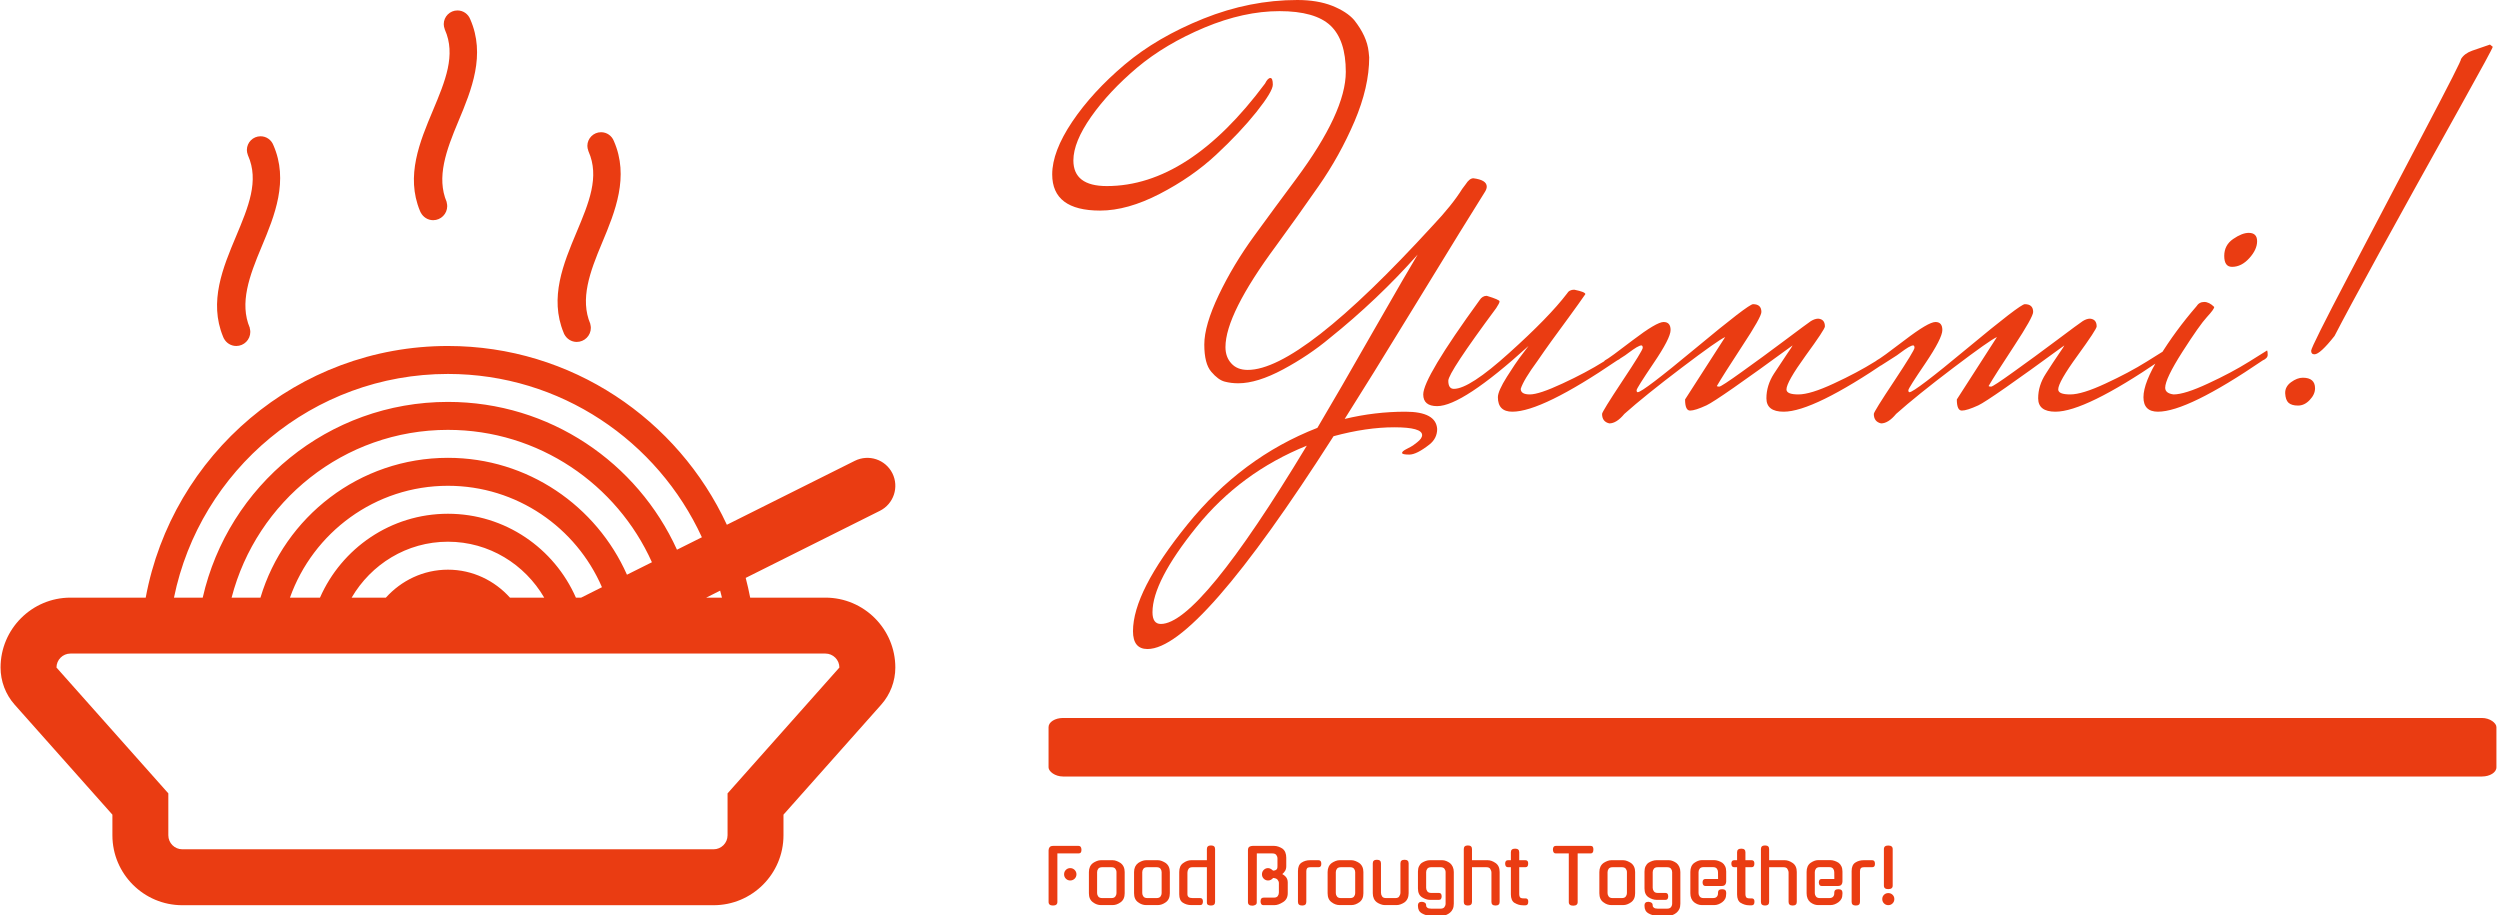 <svg xmlns="http://www.w3.org/2000/svg" version="1.1" xmlns:xlink="http://www.w3.org/1999/xlink" xmlns:svgjs="http://svgjs.dev/svgjs" width="1000" height="366" viewBox="0 0 1000 366"><g transform="matrix(1,0,0,1,-0.606,0.132)"><svg viewBox="0 0 396 145" data-background-color="#ffffff" preserveAspectRatio="xMidYMid meet" height="366" width="1000" xmlns="http://www.w3.org/2000/svg" xmlns:xlink="http://www.w3.org/1999/xlink"><g id="tight-bounds" transform="matrix(1,0,0,1,0.24,-0.052)"><svg viewBox="0 0 395.52 145.105" height="145.105" width="395.52"><g><svg viewBox="0 0 685.216 251.386" height="145.105" width="395.52"><g transform="matrix(1,0,0,1,287.718,0)"><svg viewBox="0 0 397.498 251.386" height="251.386" width="397.498"><g><svg viewBox="0 0 397.498 251.386" height="251.386" width="397.498" id="textblock"><g><rect width="397.498" height="16.069" x="0" y="197.112" fill="#ea3c12" opacity="1" stroke-width="0" stroke="transparent" fill-opacity="1" class="rect-o-0" data-fill-palette-color="primary" rx="1%" id="o-0" data-palette-color="#ea3c12"></rect></g><g transform="matrix(1,0,0,1,0.989,0)"><svg viewBox="0 0 395.52 178.183" height="178.183" width="395.52"><g transform="matrix(1,0,0,1,0,0)"><svg width="395.52" viewBox="-10.5 -36.15 129.29 58.25" height="178.183" data-palette-color="#ea3c12"><path d="M17.9-31.5L17.95-31Q17.95-28.35 16.63-25.25 15.3-22.15 13.4-19.43 11.5-16.7 9.6-14.1L9.6-14.1Q5.05-7.95 5.05-5L5.05-5Q5.05-4.1 5.58-3.53 6.1-2.95 7.05-2.95L7.05-2.95Q11.8-2.95 23.65-15.9L23.65-15.9Q25.4-17.75 26.3-19.2L26.3-19.2 26.6-19.6Q26.95-20.15 27.3-20.15L27.3-20.15Q28.5-20 28.5-19.4L28.5-19.4Q28.5-19.2 28.35-18.95L28.35-18.95 26.05-15.25Q25.7-14.7 21.85-8.4 18-2.1 15.75 1.45L15.75 1.45Q18.45 0.8 21.2 0.8 23.95 0.8 24.05 2.35L24.05 2.35Q24.05 3.2 23.35 3.75L23.35 3.75Q22.2 4.65 21.55 4.65 20.9 4.65 20.9 4.5L20.9 4.5Q20.9 4.35 21.3 4.15 21.7 3.95 21.88 3.83 22.05 3.7 22.25 3.55L22.25 3.55Q22.7 3.2 22.7 2.9L22.7 2.9Q22.7 2.2 20.2 2.2 17.7 2.2 14.75 3L14.75 3Q2.55 22.1-1.95 22.1L-1.95 22.1Q-3.25 22.1-3.25 20.5L-3.25 20.5Q-3.25 16.95 1.63 10.93 6.5 4.9 13.3 2.25L13.3 2.25Q15.2-0.95 18.32-6.43 21.45-11.9 22.3-13.3L22.3-13.3Q18.7-9.25 14.4-5.8L14.4-5.8Q12.55-4.25 10.23-3 7.9-1.75 6.2-1.75L6.2-1.75Q5.55-1.75 4.98-1.9 4.4-2.05 3.78-2.78 3.15-3.5 3.15-5.23 3.15-6.95 4.45-9.68 5.75-12.4 7.63-14.98 9.5-17.55 11.4-20.1L11.4-20.1Q15.85-26.1 15.85-29.7L15.85-29.7Q15.85-32.55 14.48-33.85 13.1-35.15 9.9-35.15 6.7-35.15 3.18-33.68-0.35-32.2-2.88-30.08-5.4-27.95-7-25.68-8.6-23.4-8.6-21.75L-8.6-21.75Q-8.6-19.45-5.6-19.45L-5.6-19.45Q1.75-19.45 8.6-28.65L8.6-28.65Q8.85-29.15 9.08-29.15 9.3-29.15 9.3-28.55 9.3-27.95 7.83-26.1 6.35-24.25 4.2-22.25 2.05-20.25-0.85-18.75-3.75-17.25-6.2-17.25L-6.2-17.25Q-10.5-17.25-10.5-20.5L-10.5-20.5Q-10.5-22.55-8.7-25.23-6.9-27.9-4-30.35-1.1-32.8 3.08-34.48 7.25-36.15 11.5-36.15L11.5-36.15Q13.3-36.15 14.63-35.63 15.95-35.1 16.6-34.35L16.6-34.35Q17.75-32.9 17.9-31.5L17.9-31.5ZM-1.5 18.8L-1.5 18.8Q-1.5 19.85-0.75 19.85L-0.75 19.85Q2.7 19.85 12.35 3.85L12.35 3.85Q6.4 6.25 2.45 11.15-1.5 16.05-1.5 18.8ZM29.5-0.5L29.5-0.5Q29.5-1.05 30.32-2.35 31.15-3.65 31.42-4 31.7-4.35 32.25-5.1L32.25-5.1Q26.3 0.3 24.05 0.3L24.05 0.3Q22.8 0.3 22.8-0.75L22.8-0.75Q22.8-2.25 27.85-9.2L27.85-9.2Q28.1-9.6 28.5-9.6L28.5-9.6Q29.65-9.25 29.65-9.1 29.65-8.95 29.35-8.5L29.35-8.5Q25.05-2.7 25.05-1.98 25.05-1.25 25.55-1.25L25.55-1.25Q26.95-1.25 30.52-4.48 34.1-7.7 35.7-9.8L35.7-9.8Q35.9-10.15 36.35-10.15L36.35-10.15Q37.35-9.95 37.35-9.75L37.35-9.75Q36.8-8.95 35.85-7.65 34.9-6.35 34.3-5.53 33.7-4.7 33.05-3.75L33.05-3.75Q31.8-2.05 31.55-1.25L31.55-1.25Q31.55-0.75 32.37-0.75 33.2-0.75 35.3-1.73 37.4-2.7 39-3.7L39-3.7 40.6-4.7Q40.65-4.6 40.65-4.3 40.65-4 40.2-3.8L40.2-3.8Q33.45 0.8 30.8 0.8L30.8 0.8Q29.5 0.8 29.5-0.5ZM40.75-4.15L40.75-4.15 39.5-3.35Q39.3-3.25 39.12-3.25 38.95-3.25 38.95-3.45 38.95-3.65 39.1-3.8L39.1-3.8Q39.5-4 41.62-5.63 43.75-7.25 44.37-7.25 45-7.25 45-6.53 45-5.8 43.47-3.55 41.95-1.3 41.95-1.13 41.95-0.95 42.05-0.95L42.05-0.95Q42.5-0.95 47.25-4.9 52-8.85 52.4-8.85L52.4-8.85Q53.15-8.85 53.15-8.15L53.15-8.15Q53.15-7.7 51.42-5.08 49.7-2.45 49.15-1.5L49.15-1.5Q49.2-1.45 49.37-1.45 49.55-1.45 51.4-2.78 53.25-4.1 55.25-5.6 57.25-7.1 57.59-7.33 57.95-7.55 58.25-7.55L58.25-7.55Q58.85-7.5 58.85-6.85L58.85-6.85Q58.85-6.6 57.12-4.23 55.4-1.85 55.4-1.2L55.4-1.2Q55.4-0.75 56.47-0.75 57.55-0.75 59.65-1.73 61.75-2.7 63.35-3.7L63.35-3.7 64.95-4.7Q65-4.6 65-4.3 65-4 64.55-3.8L64.55-3.8Q57.8 0.8 55.15 0.8L55.15 0.8Q53.6 0.8 53.6-0.4L53.6-0.4Q53.6-1.55 54.27-2.6 54.95-3.65 55.45-4.38 55.95-5.1 55.95-5.15L55.95-5.15Q49.25-0.25 48.22 0.23 47.2 0.7 46.75 0.7 46.3 0.7 46.3-0.3L46.3-0.3 49.9-5.9Q49.3-5.65 46-3.15 42.7-0.65 40.85 1L40.85 1Q40.15 1.85 39.5 1.85L39.5 1.85Q38.85 1.7 38.85 1L38.85 1Q38.85 0.8 40.67-1.95 42.5-4.7 42.5-4.93 42.5-5.15 42.37-5.15 42.25-5.15 41.95-4.98 41.65-4.8 41.25-4.5 40.85-4.2 40.75-4.15ZM65.14-4.15L65.14-4.15 63.89-3.35Q63.69-3.25 63.52-3.25 63.34-3.25 63.34-3.45 63.34-3.65 63.49-3.8L63.49-3.8Q63.89-4 66.02-5.63 68.14-7.25 68.77-7.25 69.39-7.25 69.39-6.53 69.39-5.8 67.87-3.55 66.34-1.3 66.34-1.13 66.34-0.95 66.44-0.95L66.44-0.95Q66.89-0.95 71.64-4.9 76.39-8.85 76.79-8.85L76.79-8.85Q77.54-8.85 77.54-8.15L77.54-8.15Q77.54-7.7 75.82-5.08 74.09-2.45 73.54-1.5L73.54-1.5Q73.59-1.45 73.77-1.45 73.94-1.45 75.79-2.78 77.64-4.1 79.64-5.6 81.64-7.1 81.99-7.33 82.34-7.55 82.64-7.55L82.64-7.55Q83.24-7.5 83.24-6.85L83.24-6.85Q83.24-6.6 81.52-4.23 79.79-1.85 79.79-1.2L79.79-1.2Q79.79-0.75 80.87-0.75 81.94-0.75 84.04-1.73 86.14-2.7 87.74-3.7L87.74-3.7 89.34-4.7Q89.39-4.6 89.39-4.3 89.39-4 88.94-3.8L88.94-3.8Q82.19 0.8 79.54 0.8L79.54 0.8Q77.99 0.8 77.99-0.4L77.99-0.4Q77.99-1.55 78.67-2.6 79.34-3.65 79.84-4.38 80.34-5.1 80.34-5.15L80.34-5.15Q73.64-0.25 72.62 0.23 71.59 0.7 71.14 0.7 70.69 0.7 70.69-0.3L70.69-0.3 74.29-5.9Q73.69-5.65 70.39-3.15 67.09-0.65 65.24 1L65.24 1Q64.54 1.85 63.89 1.85L63.89 1.85Q63.24 1.7 63.24 1L63.24 1Q63.24 0.8 65.07-1.95 66.89-4.7 66.89-4.93 66.89-5.15 66.77-5.15 66.64-5.15 66.34-4.98 66.04-4.8 65.64-4.5 65.24-4.2 65.14-4.15ZM96.89-15.25L96.89-15.25Q97.64-15.25 97.64-14.5 97.64-13.75 96.94-12.98 96.24-12.2 95.39-12.2L95.39-12.2Q94.69-12.2 94.69-13.18 94.69-14.15 95.49-14.7 96.29-15.25 96.89-15.25ZM92.19-8.65L92.19-8.65Q92.44-9.05 92.89-9.05 93.34-9.05 93.79-8.6L93.79-8.6Q93.79-8.4 93.14-7.7 92.49-7 90.94-4.58 89.39-2.15 89.39-1.35L89.39-1.35Q89.39-0.85 90.14-0.75L90.14-0.75Q91.14-0.75 93.24-1.73 95.34-2.7 96.94-3.7L96.94-3.7 98.54-4.7Q98.59-4.6 98.59-4.3 98.59-4 98.14-3.8L98.14-3.8Q91.39 0.8 88.74 0.8L88.74 0.8Q87.44 0.8 87.44-0.5 87.44-1.8 88.87-4.13 90.29-6.45 92.19-8.65ZM118.54-32.15L118.79-31.95Q118.79-31.8 115.89-26.6L115.89-26.6Q106.94-10.55 104.59-6L104.59-6Q103.29-4.35 102.79-4.35L102.79-4.35Q102.49-4.35 102.49-4.67 102.49-5 105.89-11.48 109.29-17.95 112.66-24.38 116.04-30.8 115.94-30.85L115.94-30.85Q116.24-31.35 116.94-31.6L116.94-31.6 118.54-32.15ZM102.84-1.3Q102.84-0.75 102.36-0.25 101.89 0.25 101.31 0.25 100.74 0.25 100.46 0 100.19-0.25 100.16-0.85 100.14-1.45 100.69-1.85 101.24-2.25 101.74-2.25L101.74-2.25Q102.84-2.25 102.84-1.3L102.84-1.3Z" opacity="1" transform="matrix(1,0,0,1,0,0)" fill="#ea3c12" class="undefined-text-0" data-fill-palette-color="primary" id="text-0"></path></svg></g></svg></g><g transform="matrix(1,0,0,1,0,232.11)"><svg viewBox="0 0 232.21 19.276" height="19.276" width="232.21"><g transform="matrix(1,0,0,1,0,0)"><svg width="232.21" viewBox="4.05 -40 567.35 47.1" height="19.276" data-palette-color="#ea3c12"><path d="M9.95-34.65L9.95-2.1Q9.95 0.3 7 0.3L7 0.3Q4.05 0.3 4.05-2.1L4.05-2.1 4.05-36.7Q4.05-37.85 4.7-38.78 5.35-39.7 7.2-39.7L7.2-39.7 24.2-39.7Q26-39.7 26.1-37.2L26.1-37.2Q26.2-34.65 24.2-34.65L24.2-34.65 9.95-34.65ZM22.75-20.65L22.75-20.65Q22.75-19.8 22.43-19.03 22.1-18.25 21.53-17.7 20.95-17.15 20.2-16.82 19.45-16.5 18.55-16.5L18.55-16.5Q16.85-16.5 15.65-17.7 14.45-18.9 14.45-20.65L14.45-20.65Q14.45-22.4 15.65-23.6 16.85-24.8 18.55-24.8L18.55-24.8Q19.45-24.8 20.2-24.48 20.95-24.15 21.53-23.58 22.1-23 22.43-22.25 22.75-21.5 22.75-20.65ZM39.1-30.1L47.1-30.1Q48.4-30.1 49.77-29.55 51.15-29 52.45-28.15L52.45-28.15 52.4-28.15Q53.7-27.2 54.4-25.68 55.1-24.15 55.1-22.15L55.1-22.15 55.1-7.95Q55.1-3.85 52.4-1.9L52.4-1.9Q49.75 0 47.1 0L47.1 0 39.1 0Q37.8 0 36.45-0.45 35.1-0.9 33.8-1.9L33.8-1.9Q31.1-3.8 31.1-7.95L31.1-7.95 31.1-22.15Q31.1-24.15 31.8-25.68 32.5-27.2 33.8-28.15L33.8-28.15 33.75-28.15Q35-29 36.4-29.55 37.8-30.1 39.1-30.1L39.1-30.1ZM40-4.7L46.2-4.7Q48.05-4.7 48.82-5.75 49.6-6.8 49.6-8L49.6-8 49.6-22.1Q49.6-23.35 48.82-24.38 48.05-25.4 46.2-25.4L46.2-25.4 40-25.4Q38.15-25.4 37.37-24.38 36.6-23.35 36.6-22.1L36.6-22.1 36.6-8Q36.6-6.8 37.37-5.75 38.15-4.7 40-4.7L40-4.7ZM69.39-30.1L77.39-30.1Q78.69-30.1 80.07-29.55 81.44-29 82.75-28.15L82.75-28.15 82.69-28.15Q84-27.2 84.69-25.68 85.39-24.15 85.39-22.15L85.39-22.15 85.39-7.95Q85.39-3.85 82.69-1.9L82.69-1.9Q80.05 0 77.39 0L77.39 0 69.39 0Q68.09 0 66.75-0.45 65.39-0.9 64.09-1.9L64.09-1.9Q61.39-3.8 61.39-7.95L61.39-7.95 61.39-22.15Q61.39-24.15 62.09-25.68 62.8-27.2 64.09-28.15L64.09-28.15 64.05-28.15Q65.3-29 66.69-29.55 68.09-30.1 69.39-30.1L69.39-30.1ZM70.3-4.7L76.5-4.7Q78.34-4.7 79.12-5.75 79.89-6.8 79.89-8L79.89-8 79.89-22.1Q79.89-23.35 79.12-24.38 78.34-25.4 76.5-25.4L76.5-25.4 70.3-25.4Q68.44-25.4 67.67-24.38 66.89-23.35 66.89-22.1L66.89-22.1 66.89-8Q66.89-6.8 67.67-5.75 68.44-4.7 70.3-4.7L70.3-4.7ZM110.24-1.75L110.24-25.4 100.59-25.4Q98.54-25.4 97.89-24.2L97.89-24.2Q97.19-23.15 97.19-21.75L97.19-21.75 97.19-7.35Q97.19-6.05 97.99-5.38 98.79-4.7 100.64-4.7L100.64-4.7 105.79-4.7Q107.59-4.7 107.59-2.35L107.59-2.35Q107.59-1.35 107.17-0.68 106.74 0 105.79 0L105.79 0 99.74 0Q96.59 0 94.14-1.6L94.14-1.6Q91.69-3.1 91.69-7.3L91.69-7.3 91.69-22.2Q91.69-24.25 92.34-25.75 92.99-27.25 94.39-28.2L94.39-28.2Q97.04-30.1 99.69-30.1L99.69-30.1 110.24-30.1 110.24-37.6Q110.24-40 112.99-40L112.99-40Q115.74-40 115.74-37.6L115.74-37.6 115.74-2.1Q115.74 0.3 112.99 0.3L112.99 0.3Q111.94 0.3 111.09-0.08 110.24-0.45 110.24-1.75L110.24-1.75ZM158.54-8.4L158.54-14.75Q158.54-15.9 157.69-16.98 156.84-18.05 154.69-18.2L154.69-18.2Q153.29-16.5 151.29-16.5L151.29-16.5Q149.59-16.5 148.39-17.7 147.19-18.9 147.19-20.65L147.19-20.65Q147.19-22.4 148.39-23.6 149.59-24.8 151.29-24.8L151.29-24.8Q152.19-24.8 153.06-24.3 153.94-23.8 154.64-23.1L154.64-23.1Q155.74-23.15 156.34-23.45 156.94-23.75 157.21-24.18 157.49-24.6 157.54-25.15 157.59-25.7 157.59-26.25L157.59-26.25 157.59-31.3Q157.59-32.55 156.81-33.6 156.04-34.65 154.19-34.65L154.19-34.65 143.74-34.65 143.69-1.65Q143.69-0.65 142.76-0.13 141.84 0.4 140.74 0.4L140.74 0.4Q137.79 0.4 137.79-2L137.79-2 137.79-36.7Q137.79-38.5 138.71-39.1 139.64-39.7 140.94-39.7L140.94-39.7 155.44-39.7Q156.74-39.7 158.21-39.2 159.69-38.7 160.99-37.85L160.99-37.85 160.94-37.85Q162.24-36.9 162.86-35.35 163.49-33.8 163.49-31.75L163.49-31.75 163.49-26.1Q163.49-24.1 162.64-22.83 161.79-21.55 160.84-20.8L160.84-20.8Q161.49-20.4 162.09-19.98 162.69-19.55 163.09-19.05L163.09-19.05Q163.74-18.35 164.11-17.4 164.49-16.45 164.49-15.15L164.49-15.15 164.49-8Q164.49-3.9 161.29-1.95L161.29-1.95Q159.69-0.95 158.26-0.45 156.84 0.05 155.44 0.05L155.44 0.05 148.04 0.05Q147.19 0.05 146.71-0.65 146.24-1.35 146.24-2.5L146.24-2.5Q146.24-5 148.34-5L148.34-5 155.19-5Q157.04-5 157.79-6.05 158.54-7.1 158.54-8.4L158.54-8.4ZM176.94-22.75L176.94-2.1Q176.94 0.3 174.19 0.3L174.19 0.3Q171.34 0.3 171.34-2.1L171.34-2.1 171.34-22.8Q171.34-26.9 173.79-28.5L173.79-28.5Q176.24-30.1 179.44-30.1L179.44-30.1 185.14-30.1Q186.99-30.1 186.99-27.75L186.99-27.75Q187.09-25.4 185.14-25.4L185.14-25.4 179.84-25.4Q178.04-25.4 177.49-24.7 176.94-24 176.94-22.75L176.94-22.75ZM199.23-30.1L207.23-30.1Q208.53-30.1 209.91-29.55 211.28-29 212.58-28.15L212.58-28.15 212.53-28.15Q213.83-27.2 214.53-25.68 215.23-24.15 215.23-22.15L215.23-22.15 215.23-7.95Q215.23-3.85 212.53-1.9L212.53-1.9Q209.88 0 207.23 0L207.23 0 199.23 0Q197.93 0 196.58-0.45 195.23-0.9 193.93-1.9L193.93-1.9Q191.23-3.8 191.23-7.95L191.23-7.95 191.23-22.15Q191.23-24.15 191.93-25.68 192.63-27.2 193.93-28.15L193.93-28.15 193.88-28.15Q195.13-29 196.53-29.55 197.93-30.1 199.23-30.1L199.23-30.1ZM200.13-4.7L206.33-4.7Q208.18-4.7 208.96-5.75 209.73-6.8 209.73-8L209.73-8 209.73-22.1Q209.73-23.35 208.96-24.38 208.18-25.4 206.33-25.4L206.33-25.4 200.13-25.4Q198.28-25.4 197.51-24.38 196.73-23.35 196.73-22.1L196.73-22.1 196.73-8Q196.73-6.8 197.51-5.75 198.28-4.7 200.13-4.7L200.13-4.7ZM245.58-28L245.58-7.95Q245.58-5.95 244.88-4.4 244.18-2.85 242.88-1.9L242.88-1.9 242.93-1.9Q241.68-1.05 240.28-0.53 238.88 0 237.58 0L237.58 0 229.53 0Q228.28 0 226.86-0.53 225.43-1.05 224.18-1.9L224.18-1.9 224.23-1.9Q222.93-2.85 222.23-4.4 221.53-5.95 221.53-7.95L221.53-7.95 221.53-28Q221.53-30.4 224.28-30.4L224.28-30.4Q227.03-30.4 227.03-28L227.03-28 227.03-8.35Q227.03-6.95 227.73-5.9L227.73-5.9Q228.38-4.7 230.43-4.7L230.43-4.7 236.68-4.7Q238.68-4.7 239.33-5.9L239.33-5.9 239.28-5.85Q240.08-7.05 240.08-8.35L240.08-8.35 240.08-28Q240.08-30.4 242.83-30.4L242.83-30.4Q245.58-30.4 245.58-28L245.58-28ZM265.93-3.5L259.88-3.5Q258.58-3.5 257.2-3.95 255.83-4.4 254.53-5.25L254.53-5.25Q251.83-7 251.83-11.15L251.83-11.15 251.83-22.45Q251.83-24.55 252.55-26.05 253.28-27.55 254.53-28.4L254.53-28.4Q255.83-29.2 257.18-29.65 258.53-30.1 259.83-30.1L259.83-30.1 268.23-30.1Q269.48-30.1 270.83-29.55 272.18-29 273.33-28.15L273.33-28.15Q274.48-27.2 275.18-25.65 275.88-24.1 275.88-22.15L275.88-22.15 275.88-0.95Q275.88 1.15 275.2 2.63 274.53 4.1 273.33 5.1L273.33 5.1Q272.18 6.05 270.85 6.58 269.53 7.1 268.23 7.1L268.23 7.1 259.83 7.1Q257.18 7.1 254.48 5.55L254.48 5.55Q253.08 4.75 252.45 3.5 251.83 2.25 251.83 0.6L251.83 0.6 251.83 0Q251.83-1 252.48-1.6 253.13-2.2 254.53-2.2L254.53-2.2Q257.33-1.9 257.33 0L257.33 0 257.33 0.55Q257.33 1.1 258.1 1.75 258.88 2.4 260.73 2.4L260.73 2.4 266.98 2.4Q268.83 2.4 269.6 1.35 270.38 0.3 270.38-1L270.38-1 270.38-22.1Q270.38-23.35 269.6-24.38 268.83-25.4 266.98-25.4L266.98-25.4 260.73-25.4Q258.88-25.4 258.1-24.38 257.33-23.35 257.33-22.1L257.33-22.1 257.33-11.55Q257.33-10.3 258.1-9.22 258.88-8.15 260.73-8.15L260.73-8.15 265.93-8.15Q267.73-8.15 267.73-5.85L267.73-5.85Q267.73-4.8 267.3-4.15 266.88-3.5 265.93-3.5L265.93-3.5ZM288.08-25.4L288.08-2.1Q288.08 0.3 285.33 0.3L285.33 0.3Q282.58 0.3 282.58-2.1L282.58-2.1 282.58-37.6Q282.58-40 285.33-40L285.33-40Q288.08-40 288.08-37.6L288.08-37.6 288.08-30.1 298.63-30.1Q301.18-30.1 303.93-28.2L303.93-28.2Q306.63-26.3 306.63-22.2L306.63-22.2 306.63-2.1Q306.63 0.3 303.88 0.3L303.88 0.3Q301.13 0.3 301.13-2.1L301.13-2.1 301.13-21.75Q301.13-23.05 300.33-24.25L300.33-24.25 300.38-24.2Q299.73-25.4 297.73-25.4L297.73-25.4 288.08-25.4ZM323.92-25.4L319.77-25.4 319.77-7.2Q319.77-5.9 320.32-5.2 320.87-4.5 322.67-4.5L322.67-4.5 323.97-4.5Q325.92-4.5 325.82-2.2L325.82-2.2Q325.82 0.15 323.97 0.15L323.97 0.15 322.32 0.15Q320.72 0.15 319.32-0.28 317.92-0.7 316.62-1.5L316.62-1.5 316.62-1.45Q314.17-3.05 314.17-7.15L314.17-7.15 314.17-25.4 312.22-25.4Q310.42-25.4 310.32-27.75L310.32-27.75Q310.32-30.1 312.22-30.1L312.22-30.1 314.17-30.1 314.17-35.45Q314.17-37.85 317.02-37.85L317.02-37.85Q319.77-37.85 319.77-35.45L319.77-35.45 319.77-30.1 323.92-30.1Q325.87-30.1 325.77-27.75L325.77-27.75Q325.77-25.4 323.92-25.4L323.92-25.4ZM358.97-34.65L358.97-2Q358.97 0.4 355.97 0.4L355.97 0.4Q353.02 0.4 353.02-2L353.02-2 353.02-34.65 344.27-34.65Q342.47-34.65 342.37-37.2L342.37-37.2Q342.37-39.7 344.27-39.7L344.27-39.7 367.72-39.7Q369.62-39.7 369.52-37.2L369.52-37.2Q369.52-34.65 367.72-34.65L367.72-34.65 358.97-34.65ZM381.52-30.1L389.52-30.1Q390.82-30.1 392.19-29.55 393.57-29 394.87-28.15L394.87-28.15 394.82-28.15Q396.12-27.2 396.82-25.68 397.52-24.15 397.52-22.15L397.52-22.15 397.52-7.95Q397.52-3.85 394.82-1.9L394.82-1.9Q392.17 0 389.52 0L389.52 0 381.52 0Q380.22 0 378.87-0.45 377.52-0.9 376.22-1.9L376.22-1.9Q373.52-3.8 373.52-7.95L373.52-7.95 373.52-22.15Q373.52-24.15 374.22-25.68 374.92-27.2 376.22-28.15L376.22-28.15 376.17-28.15Q377.42-29 378.82-29.55 380.22-30.1 381.52-30.1L381.52-30.1ZM382.42-4.7L388.62-4.7Q390.47-4.7 391.24-5.75 392.02-6.8 392.02-8L392.02-8 392.02-22.1Q392.02-23.35 391.24-24.38 390.47-25.4 388.62-25.4L388.62-25.4 382.42-25.4Q380.57-25.4 379.79-24.38 379.02-23.35 379.02-22.1L379.02-22.1 379.02-8Q379.02-6.8 379.79-5.75 380.57-4.7 382.42-4.7L382.42-4.7ZM417.91-3.5L411.86-3.5Q410.56-3.5 409.19-3.95 407.81-4.4 406.51-5.25L406.51-5.25Q403.81-7 403.81-11.15L403.81-11.15 403.81-22.45Q403.81-24.55 404.54-26.05 405.26-27.55 406.51-28.4L406.51-28.4Q407.81-29.2 409.16-29.65 410.51-30.1 411.81-30.1L411.81-30.1 420.21-30.1Q421.46-30.1 422.81-29.55 424.16-29 425.31-28.15L425.31-28.15Q426.46-27.2 427.16-25.65 427.86-24.1 427.86-22.15L427.86-22.15 427.86-0.95Q427.86 1.15 427.19 2.63 426.51 4.1 425.31 5.1L425.31 5.1Q424.16 6.05 422.84 6.58 421.51 7.1 420.21 7.1L420.21 7.1 411.81 7.1Q409.16 7.1 406.46 5.55L406.46 5.55Q405.06 4.75 404.44 3.5 403.81 2.25 403.81 0.6L403.81 0.6 403.81 0Q403.81-1 404.46-1.6 405.11-2.2 406.51-2.2L406.51-2.2Q409.31-1.9 409.31 0L409.31 0 409.31 0.55Q409.31 1.1 410.09 1.75 410.86 2.4 412.71 2.4L412.71 2.4 418.96 2.4Q420.81 2.4 421.59 1.35 422.36 0.3 422.36-1L422.36-1 422.36-22.1Q422.36-23.35 421.59-24.38 420.81-25.4 418.96-25.4L418.96-25.4 412.71-25.4Q410.86-25.4 410.09-24.38 409.31-23.35 409.31-22.1L409.31-22.1 409.31-11.55Q409.31-10.3 410.09-9.22 410.86-8.15 412.71-8.15L412.71-8.15 417.91-8.15Q419.71-8.15 419.71-5.85L419.71-5.85Q419.71-4.8 419.29-4.15 418.86-3.5 417.91-3.5L417.91-3.5ZM440.06-22.15L440.06-8Q440.06-6.8 440.84-5.75 441.61-4.7 443.46-4.7L443.46-4.7 449.71-4.7Q451.56-4.7 452.34-5.63 453.11-6.55 453.11-7.75L453.11-7.75 453.11-8.3Q453.11-10.65 455.86-10.65L455.86-10.65Q458.61-10.65 458.61-8.3L458.61-8.3 458.61-7.7Q458.61-5.6 457.94-4.25 457.26-2.9 455.91-1.9L455.91-1.9Q453.26 0 450.61 0L450.61 0 442.21 0Q439.56 0 437.06-1.9L437.06-1.9Q435.86-2.9 435.21-4.42 434.56-5.95 434.56-7.95L434.56-7.95 434.56-22.2Q434.56-26.25 437.06-28.2L437.06-28.2Q438.31-29.1 439.64-29.63 440.96-30.15 442.21-30.15L442.21-30.15 450.61-30.15Q451.81-30.15 453.26-29.68 454.71-29.2 455.96-28.4L455.96-28.4Q457.16-27.55 457.89-26.05 458.61-24.55 458.61-22.5L458.61-22.5 458.61-15.75Q458.61-14.6 457.94-13.7 457.26-12.8 455.46-12.8L455.46-12.8 444.66-12.8Q442.86-12.8 442.76-15.15L442.76-15.15Q442.76-17.5 444.66-17.5L444.66-17.5 453.16-17.5 453.11-22.15Q453.11-23.4 452.34-24.43 451.56-25.45 449.71-25.45L449.71-25.45 443.46-25.45Q441.61-25.45 440.84-24.43 440.06-23.4 440.06-22.15L440.06-22.15ZM475.66-25.4L471.51-25.4 471.51-7.2Q471.51-5.9 472.06-5.2 472.61-4.5 474.41-4.5L474.41-4.5 475.71-4.5Q477.66-4.5 477.56-2.2L477.56-2.2Q477.56 0.15 475.71 0.15L475.71 0.15 474.06 0.15Q472.46 0.15 471.06-0.28 469.66-0.7 468.36-1.5L468.36-1.5 468.36-1.45Q465.91-3.05 465.91-7.15L465.91-7.15 465.91-25.4 463.96-25.4Q462.16-25.4 462.06-27.75L462.06-27.75Q462.06-30.1 463.96-30.1L463.96-30.1 465.91-30.1 465.91-35.45Q465.91-37.85 468.76-37.85L468.76-37.85Q471.51-37.85 471.51-35.45L471.51-35.45 471.51-30.1 475.66-30.1Q477.61-30.1 477.51-27.75L477.51-27.75Q477.51-25.4 475.66-25.4L475.66-25.4ZM487.41-25.4L487.41-2.1Q487.41 0.3 484.66 0.3L484.66 0.3Q481.91 0.3 481.91-2.1L481.91-2.1 481.91-37.6Q481.91-40 484.66-40L484.66-40Q487.41-40 487.41-37.6L487.41-37.6 487.41-30.1 497.96-30.1Q500.5-30.1 503.25-28.2L503.25-28.2Q505.96-26.3 505.96-22.2L505.96-22.2 505.96-2.1Q505.96 0.3 503.21 0.3L503.21 0.3Q500.46 0.3 500.46-2.1L500.46-2.1 500.46-21.75Q500.46-23.05 499.66-24.25L499.66-24.25 499.71-24.2Q499.06-25.4 497.06-25.4L497.06-25.4 487.41-25.4ZM518.05-22.15L518.05-8Q518.05-6.8 518.83-5.75 519.6-4.7 521.45-4.7L521.45-4.7 527.7-4.7Q529.55-4.7 530.33-5.63 531.1-6.55 531.1-7.75L531.1-7.75 531.1-8.3Q531.1-10.65 533.85-10.65L533.85-10.65Q536.6-10.65 536.6-8.3L536.6-8.3 536.6-7.7Q536.6-5.6 535.93-4.25 535.25-2.9 533.9-1.9L533.9-1.9Q531.25 0 528.6 0L528.6 0 520.2 0Q517.55 0 515.05-1.9L515.05-1.9Q513.85-2.9 513.2-4.42 512.55-5.95 512.55-7.95L512.55-7.95 512.55-22.2Q512.55-26.25 515.05-28.2L515.05-28.2Q516.3-29.1 517.63-29.63 518.95-30.15 520.2-30.15L520.2-30.15 528.6-30.15Q529.8-30.15 531.25-29.68 532.7-29.2 533.95-28.4L533.95-28.4Q535.15-27.55 535.88-26.05 536.6-24.55 536.6-22.5L536.6-22.5 536.6-15.75Q536.6-14.6 535.93-13.7 535.25-12.8 533.45-12.8L533.45-12.8 522.65-12.8Q520.85-12.8 520.75-15.15L520.75-15.15Q520.75-17.5 522.65-17.5L522.65-17.5 531.15-17.5 531.1-22.15Q531.1-23.4 530.33-24.43 529.55-25.45 527.7-25.45L527.7-25.45 521.45-25.45Q519.6-25.45 518.83-24.43 518.05-23.4 518.05-22.15L518.05-22.15ZM548.35-22.75L548.35-2.1Q548.35 0.3 545.6 0.3L545.6 0.3Q542.75 0.3 542.75-2.1L542.75-2.1 542.75-22.8Q542.75-26.9 545.2-28.5L545.2-28.5Q547.65-30.1 550.85-30.1L550.85-30.1 556.55-30.1Q558.4-30.1 558.4-27.75L558.4-27.75Q558.5-25.4 556.55-25.4L556.55-25.4 551.25-25.4Q549.45-25.4 548.9-24.7 548.35-24 548.35-22.75L548.35-22.75ZM570.3-37.55L570.3-13.05Q570.3-10.7 567.3-10.7L567.3-10.7Q564.4-10.7 564.4-13.05L564.4-13.05 564.4-37.55Q564.4-39.95 567.3-39.95L567.3-39.95Q570.3-39.95 570.3-37.55L570.3-37.55ZM571.4-4.05L571.4-4.05Q571.4-2.3 570.22-1.13 569.05 0.05 567.35 0.05L567.35 0.05Q565.65 0.05 564.47-1.13 563.3-2.3 563.3-4.05L563.3-4.05Q563.3-5.75 564.47-6.9 565.65-8.05 567.35-8.05L567.35-8.05Q569.05-8.05 570.22-6.9 571.4-5.75 571.4-4.05Z" opacity="1" transform="matrix(1,0,0,1,0,0)" fill="#ea3c12" class="undefined-text-1" data-fill-palette-color="secondary" id="text-1"></path></svg></g></svg></g></svg></g></svg></g><g transform="matrix(1,0,0,1,0,2.868)"><svg viewBox="0 0 245.654 245.65" height="245.65" width="245.654"><g><svg xmlns="http://www.w3.org/2000/svg" xmlns:xlink="http://www.w3.org/1999/xlink" version="1.1" x="0" y="0" viewBox="0 0 32 32" enable-background="new 0 0 32 32" xml:space="preserve" width="245.654" height="245.65" class="icon-icon-0" data-fill-palette-color="accent" id="icon-0"><g fill="#ea3c12" data-fill-palette-color="accent"><path fill="#ea3c12" d="M29.5 21h-2.691c-0.045-0.239-0.1-0.473-0.16-0.706l4.799-2.399c0.494-0.247 0.693-0.848 0.447-1.342-0.248-0.494-0.846-0.692-1.342-0.447l-4.578 2.288C24.229 14.626 20.42 12 16 12c-5.382 0-9.865 3.888-10.809 9H2.5C1.122 21 0 22.121 0 23.5c0 0.49 0.18 0.963 0.505 1.329L4 28.761V29.5C4 30.879 5.122 32 6.5 32h19c1.379 0 2.5-1.121 2.5-2.5v-0.739l3.494-3.932C31.82 24.463 32 23.99 32 23.5 32 22.121 30.879 21 29.5 21zM25.799 21h-0.562l0.498-0.25C25.754 20.834 25.781 20.915 25.799 21zM16 13c4.029 0 7.5 2.4 9.082 5.841l-0.891 0.445C22.775 16.171 19.645 14 16 14c-4.282 0-7.859 2.993-8.77 7H6.202C7.131 16.441 11.171 13 16 13zM20.576 21c-0.773-1.763-2.531-3-4.576-3s-3.802 1.237-4.576 3H10.35c0.826-2.326 3.043-4 5.65-4 2.465 0 4.588 1.496 5.508 3.627L20.764 21H20.576zM16 20c-0.883 0-1.67 0.391-2.22 1h-1.224c0.694-1.189 1.97-2 3.444-2 1.473 0 2.75 0.811 3.443 2h-1.225C17.67 20.391 16.883 20 16 20zM16 16c-3.165 0-5.842 2.112-6.705 5H8.263c0.892-3.444 4.017-6 7.737-6 3.246 0 6.043 1.948 7.295 4.734l-0.893 0.446C21.314 17.723 18.855 16 16 16zM26 28v1.5c0 0.276-0.225 0.5-0.5 0.5h-19C6.224 30 6 29.776 6 29.5V28l-4-4.5C2 23.224 2.224 23 2.5 23H5h1 1 1 1 1 1 1 1 6 1 1 1 1 1 1 1 1 2.5c0.275 0 0.5 0.224 0.5 0.5L26 28z" data-fill-palette-color="accent"></path><path fill="#ea3c12" d="M7.977 11.712c0.003 0.006 0.005 0.012 0.008 0.018 0 0 0.001 0 0.002 0C8.07 11.89 8.236 12 8.43 12c0.277 0 0.502-0.226 0.502-0.503 0-0.043-0.007-0.085-0.018-0.125 0.002-0.007 0.002-0.013 0-0.02-0.375-0.882-0.019-1.85 0.419-2.892 0.473-1.126 0.98-2.376 0.422-3.647C9.684 4.63 9.507 4.5 9.299 4.5c-0.271 0-0.49 0.22-0.49 0.49 0 0.06 0.012 0.116 0.032 0.169 0 0.002 0 0.004 0.001 0.006 0.001 0.003 0.002 0.006 0.003 0.009C8.847 5.178 8.848 5.182 8.85 5.186c0.404 0.909 0.013 1.841-0.428 2.893C7.956 9.188 7.44 10.417 7.959 11.67 7.965 11.685 7.97 11.698 7.977 11.712z" data-fill-palette-color="accent"></path><path fill="#ea3c12" d="M20.154 11.566c0.004 0.006 0.006 0.012 0.008 0.018h0.002c0.084 0.16 0.25 0.271 0.443 0.271 0.277 0 0.504-0.226 0.504-0.503 0-0.043-0.008-0.085-0.018-0.125 0.002-0.007 0.002-0.013-0.002-0.02-0.373-0.882-0.018-1.85 0.42-2.892 0.473-1.126 0.98-2.376 0.422-3.647-0.072-0.184-0.248-0.313-0.457-0.313-0.27 0-0.49 0.22-0.49 0.49 0 0.06 0.014 0.116 0.033 0.169 0 0.002 0 0.004 0 0.006 0.002 0.003 0.002 0.006 0.004 0.009 0.002 0.004 0.004 0.008 0.004 0.012 0.404 0.909 0.014 1.841-0.428 2.893-0.465 1.109-0.98 2.339-0.461 3.592C20.143 11.539 20.148 11.553 20.154 11.566z" data-fill-palette-color="accent"></path><path fill="#ea3c12" d="M15.019 7.212c0.003 0.006 0.005 0.012 0.008 0.018 0 0 0.001 0 0.002 0 0.084 0.16 0.25 0.271 0.443 0.271 0.277 0 0.502-0.226 0.502-0.503 0-0.043-0.007-0.085-0.018-0.125 0.002-0.007 0.002-0.013 0-0.02-0.375-0.882-0.019-1.85 0.419-2.892 0.473-1.126 0.98-2.376 0.422-3.647C16.725 0.13 16.549 0 16.34 0c-0.27 0-0.49 0.22-0.49 0.49 0 0.06 0.012 0.116 0.032 0.169 0 0.002 0 0.004 0.001 0.006 0.001 0.003 0.002 0.006 0.003 0.009 0.001 0.004 0.003 0.008 0.004 0.012 0.404 0.909 0.013 1.841-0.428 2.893-0.466 1.109-0.982 2.339-0.462 3.592C15.007 7.185 15.012 7.198 15.019 7.212z" data-fill-palette-color="accent"></path></g></svg></g></svg></g></svg></g><defs></defs></svg><rect width="395.52" height="145.105" fill="none" stroke="none" visibility="hidden"></rect></g></svg></g></svg>